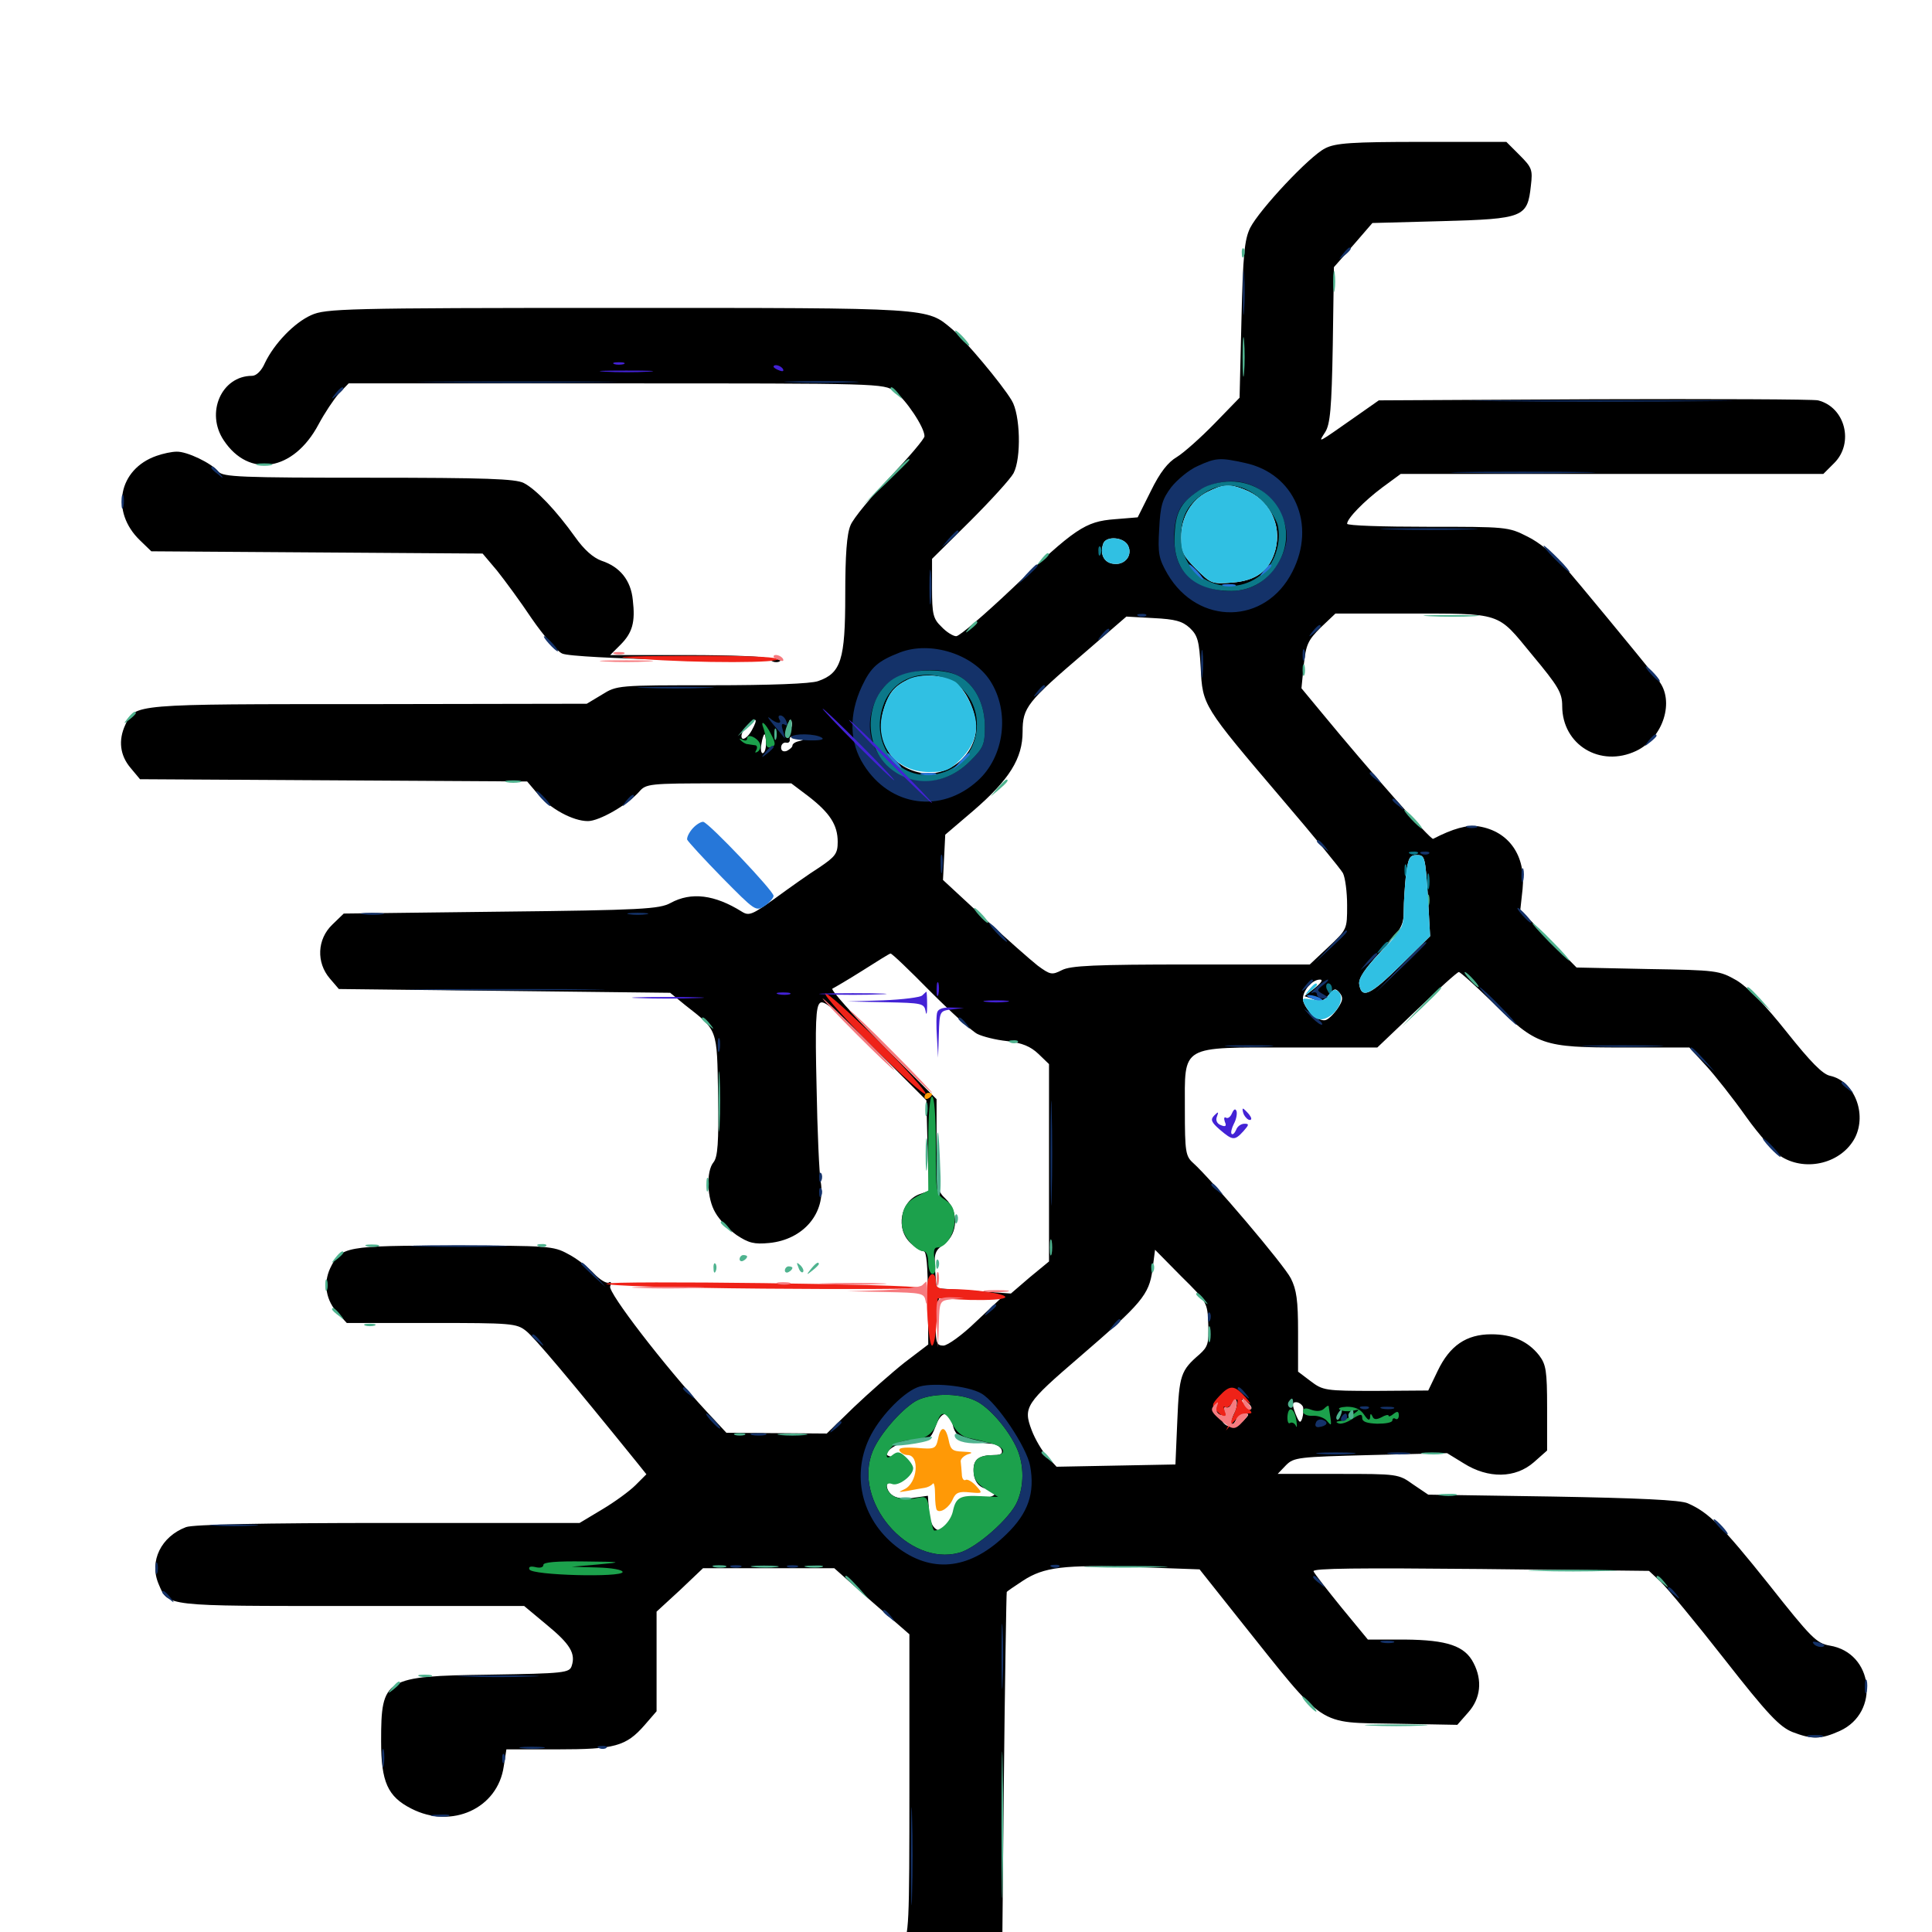 <svg xmlns="http://www.w3.org/2000/svg" viewBox="0 -1000 1000 1000">
	<path fill="#000000" d="M685.938 -923.242C677.93 -919.336 651.953 -891.602 647.07 -882.031C644.141 -875.977 643.359 -868.164 642.578 -834.57L641.602 -794.141L628.711 -780.859C621.484 -773.438 612.695 -765.625 609.18 -763.477C604.492 -760.742 600.391 -755.469 595.703 -745.898L588.867 -732.227L576.953 -731.25C561.719 -730.078 556.445 -726.562 523.828 -695.312C509.57 -681.836 496.68 -670.703 494.922 -670.703C493.359 -670.703 489.844 -672.852 487.305 -675.586C483.008 -679.688 482.422 -682.031 482.422 -695.508V-710.742L502.148 -730.273C512.891 -741.016 523.047 -752.148 524.609 -755.078C528.711 -762.891 528.125 -785.547 523.633 -792.773C518.359 -801.562 499.414 -824.023 492.773 -829.688C479.492 -840.82 483.203 -840.625 319.531 -840.625C178.125 -840.625 168.555 -840.234 161.133 -836.914C152.344 -833.008 141.992 -822.266 137.109 -812.109C135.352 -808.008 132.617 -805.469 130.469 -805.469C114.648 -805.469 106.25 -786.328 115.82 -772.07C128.906 -752.344 151.953 -756.055 164.844 -780.273C167.969 -786.133 172.656 -793.164 175.391 -796.289L180.469 -801.562H318.945C455.664 -801.562 457.422 -801.562 463.086 -797.461C468.75 -793.359 478.516 -778.906 478.516 -774.219C478.516 -772.852 470.508 -763.477 460.742 -753.125C450.977 -742.969 441.602 -731.641 440.234 -728.125C438.281 -723.633 437.5 -712.695 437.5 -691.992C437.5 -658.594 435.352 -651.562 423.438 -647.461C419.727 -646.094 398.633 -645.312 368.359 -645.312C319.727 -645.312 319.336 -645.312 311.523 -640.43L303.711 -635.742L190.82 -635.547C68.359 -635.547 69.727 -635.742 64.844 -624.805C61.133 -616.797 62.109 -608.984 67.578 -602.539L72.461 -596.68L172.656 -596.094L272.852 -595.508L278.32 -589.062C284.766 -581.445 296.484 -575 304.297 -575C310.156 -575 324.805 -583.398 330.859 -590.234C334.375 -594.336 336.133 -594.531 372.07 -594.531H409.57L418.359 -587.891C429.492 -579.297 433.594 -573.047 433.594 -564.258C433.594 -558.203 432.422 -556.641 424.023 -550.977C418.75 -547.656 408.594 -540.43 401.367 -535.156C389.453 -526.562 387.695 -525.781 383.984 -528.125C369.922 -536.914 357.812 -538.477 347.07 -532.617C341.406 -529.492 332.031 -528.906 259.375 -528.125L177.93 -527.148L172.07 -521.484C164.062 -513.867 163.672 -501.758 170.703 -493.555L175.391 -488.086L261.133 -487.109L346.875 -486.133L354.492 -479.883C371.68 -466.406 371.094 -467.969 371.68 -433.008C372.07 -408.398 371.484 -401.172 369.336 -398.438C365.43 -393.75 365.82 -379.688 370.312 -372.266C372.266 -368.75 377.148 -363.672 381.25 -360.742C387.5 -356.641 390.234 -355.859 398.242 -356.641C415.82 -358.398 427.539 -372.07 424.805 -388.281C424.023 -392.578 423.047 -414.844 422.656 -437.5C421.875 -470.508 422.266 -479.102 424.414 -480.859C426.367 -482.617 432.422 -477.539 453.32 -456.641L479.492 -430.469L480.078 -407.031L480.859 -383.594L475.781 -381.836C466.016 -378.125 463.477 -363.867 471.289 -356.641C473.828 -354.297 476.758 -352.344 478.125 -352.344C479.492 -352.344 480.273 -344.922 480.273 -328.125L480.469 -304.102L468.164 -294.727C461.523 -289.453 449.805 -279.102 441.992 -271.68L427.93 -258.008L401.953 -258.203L375.977 -258.398L365.43 -269.727C343.75 -293.164 314.648 -331.055 315.82 -334.18C316.602 -336.133 316.211 -336.914 315.039 -336.133C314.062 -335.547 310.547 -337.5 307.422 -340.82C304.297 -344.141 298.242 -348.828 293.945 -350.977C286.523 -355.078 283.594 -355.273 235.156 -355.273C178.906 -355.273 176.367 -354.883 170.898 -343.555C167.188 -335.547 168.75 -326.758 175 -320.117L179.492 -315.234H223.242C264.648 -315.234 267.383 -315.039 272.266 -311.133C276.562 -307.812 295.117 -285.742 329.883 -242.773L334.57 -236.914L328.906 -231.25C325.781 -228.125 317.969 -222.461 311.719 -218.75L300 -211.719H200.977C135.547 -211.719 100 -210.938 96.289 -209.57C83.398 -204.688 77.148 -191.992 82.031 -180.273C87.109 -168.359 84.18 -168.75 182.031 -168.75H271.289L283.008 -158.984C295.117 -149.023 298.047 -144.141 295.898 -137.695C294.727 -134.18 292.188 -133.789 253.32 -133.203C199.023 -132.422 197.266 -131.445 197.266 -98.828C197.266 -77.734 200.586 -70.117 212.891 -63.867C233.789 -53.125 257.617 -63.867 260.742 -85.742L262.109 -94.531H288.281C318.164 -94.531 324.023 -96.094 333.594 -107.031L339.844 -114.258V-140.039V-165.82L351.953 -176.953L363.867 -188.281H397.852H431.836L451.172 -171.094L470.703 -154.102V-76.562C470.703 -2.344 470.508 1.367 466.797 7.422C461.914 15.625 461.914 23.828 466.797 32.031C477.148 49.023 499.609 50.586 513.672 35.352L518.555 30.078L519.531 -72.656C520.117 -129.297 520.898 -175.781 521.094 -175.977C521.289 -176.367 525 -178.906 529.492 -181.836C540.234 -188.867 550.586 -190.234 588.281 -188.867L620.898 -187.695L641.992 -161.133C686.914 -104.883 681.25 -108.594 722.266 -107.812L754.297 -107.227L759.961 -113.672C766.406 -120.898 767.383 -130.273 762.695 -139.258C758.203 -148.047 749.219 -151.172 727.148 -151.367H708.008L694.336 -167.969C686.914 -177.148 680.273 -185.547 679.883 -186.719C679.297 -188.281 703.516 -188.477 766.406 -187.891L853.516 -186.914L859.57 -181.25C862.891 -178.125 877.734 -160.156 892.578 -141.211C915.039 -112.5 921.094 -106.25 927.734 -103.516C937.891 -99.609 942.383 -99.609 952.344 -104.102C973.242 -113.672 969.727 -144.531 947.07 -148.242C940.234 -149.414 937.5 -152.148 915.43 -180.078C891.406 -210.156 884.375 -217.188 873.633 -221.875C869.922 -223.633 847.656 -224.609 803.711 -225.391L739.258 -226.367L731.445 -231.641C723.828 -237.109 723.438 -237.109 692.383 -237.109H661.328L665.625 -241.602C669.727 -245.703 671.875 -245.898 709.57 -246.875L749.023 -247.852L757.617 -242.578C770.312 -234.57 784.375 -234.766 793.945 -243.164L800.781 -249.219V-271.289C800.781 -290.625 800.195 -293.75 796.68 -298.438C790.82 -305.859 782.812 -309.375 771.875 -309.375C758.984 -309.375 750.391 -303.516 744.141 -290.43L739.258 -280.273L712.109 -280.078C685.938 -280.078 684.766 -280.273 678.32 -285.156L671.875 -290.039V-310.547C671.875 -326.953 671.094 -332.422 668.164 -338.281C664.648 -345.312 626.758 -389.844 617.578 -398.047C613.672 -401.562 613.281 -403.711 613.281 -425.781C613.281 -459.57 610.352 -457.812 668.359 -457.812H712.891L733.398 -477.344C744.531 -488.086 754.297 -496.875 755.078 -496.875C755.859 -496.875 763.672 -489.844 772.461 -481.25C795.508 -458.789 798.242 -457.812 840.039 -457.812H874.414L883.008 -448.438C887.695 -443.359 897.07 -431.445 903.711 -422.07C910.352 -412.695 918.75 -403.32 922.266 -401.172C935.156 -393.359 953.32 -398.047 960.156 -411.133C966.406 -423.633 959.766 -440.43 947.266 -443.164C943.359 -443.945 937.109 -450.391 924.805 -465.82C913.477 -480.078 904.883 -488.867 898.828 -492.578C889.844 -497.656 888.867 -497.852 852.734 -498.438L816.016 -499.219L801.367 -514.062L786.914 -529.102L788.086 -539.844C789.844 -557.031 781.055 -569.727 765.43 -572.266C759.57 -573.242 751.953 -571.094 741.797 -565.82C740.625 -565.039 708.594 -601.367 683.984 -631.25L673.633 -643.75L674.805 -655.664C675.977 -666.406 676.953 -668.555 683.594 -675.195L691.211 -682.422H726.953C778.125 -682.422 774.609 -683.398 792.969 -661.133C806.641 -644.727 808.594 -641.406 808.594 -634.57C808.594 -614.453 828.32 -602.539 846.875 -611.328C860.938 -617.969 866.992 -637.305 858.398 -647.852C846.68 -662.5 816.992 -698.438 809.57 -707.031C804.492 -712.891 796.68 -719.336 790.625 -722.266C780.664 -727.344 779.688 -727.344 738.867 -727.344C716.016 -727.344 697.266 -727.93 697.266 -728.906C697.266 -731.641 706.055 -740.625 715.43 -747.656L725 -754.688H834.375H943.75L949.414 -760.352C959.766 -770.703 955.078 -789.258 941.016 -792.773C938.672 -793.359 886.328 -793.555 825 -793.359L713.672 -792.773L702.539 -784.961C681.055 -769.922 682.227 -770.508 685.938 -776.367C688.477 -780.469 689.258 -788.281 689.844 -821.484L690.43 -861.719L700.391 -873.047L710.352 -884.57L746.68 -885.547C788.672 -886.719 790.625 -887.5 792.383 -903.906C793.359 -912.109 792.969 -913.281 786.523 -919.727L779.688 -926.562H736.133C699.805 -926.562 691.211 -925.977 685.938 -923.242ZM643.945 -746.68C656.836 -741.797 663.672 -728.516 660.156 -715.43C657.227 -704.688 650.391 -699.414 637.695 -698.438C627.344 -697.656 626.758 -697.852 619.141 -705.469C612.5 -712.109 611.328 -714.453 611.328 -721.68C611.328 -732.422 616.602 -741.211 625.195 -745.508C633.008 -749.414 636.523 -749.609 643.945 -746.68ZM583.789 -717.773C586.523 -712.695 582.227 -707.227 576.172 -708.203C571.289 -708.789 569.141 -713.477 571.094 -718.75C572.656 -722.656 581.445 -722.07 583.789 -717.773ZM615.82 -675C619.922 -671.094 620.703 -668.359 621.484 -654.297C622.461 -634.766 622.461 -634.766 663.672 -586.328C679.883 -567.383 693.945 -550.195 695.117 -548.047C696.289 -545.703 697.266 -538.281 697.266 -531.445C697.266 -518.945 697.266 -518.945 687.5 -509.766L677.93 -500.781H616.602C566.406 -500.781 554.102 -500.195 549.609 -497.852C544.531 -495.312 543.75 -495.312 537.109 -500.195C533.398 -503.125 520.703 -514.258 509.18 -525L488.086 -544.531L488.672 -556.25L489.258 -567.969L503.906 -580.469C522.461 -596.484 529.297 -607.422 529.297 -621.289C529.297 -633.789 531.641 -636.719 561.328 -662.109L583.008 -680.859L597.07 -680.078C608.398 -679.492 611.914 -678.516 615.82 -675ZM494.336 -646.68C500.781 -642.578 506.445 -628.906 504.883 -620.117C502.539 -606.445 488.086 -596.875 474.805 -600.391C457.812 -604.883 451.172 -622.266 460.156 -639.648C465.43 -650 483.008 -653.711 494.336 -646.68ZM389.062 -621.875C387.305 -618.75 384.961 -616.992 384.18 -617.773C383.203 -618.75 383.984 -621.289 386.133 -623.438C391.406 -629.297 392.773 -628.516 389.062 -621.875ZM409.57 -623.438C408.984 -621.875 408.398 -622.461 408.398 -624.609C408.203 -626.758 408.789 -627.93 409.375 -627.148C409.961 -626.562 410.156 -624.805 409.57 -623.438ZM396.484 -615.039C396.484 -612.305 395.703 -610.156 394.727 -610.156C393.945 -610.156 393.555 -612.305 394.141 -615.039C394.531 -617.773 395.312 -619.922 395.703 -619.922C396.094 -619.922 396.484 -617.773 396.484 -615.039ZM413.672 -616.406C411.719 -616.016 410.156 -615.039 410.156 -614.062C410.156 -613.281 408.789 -612.109 407.227 -611.328C405.469 -610.742 404.297 -611.328 404.297 -613.086C404.297 -614.648 405.469 -615.82 406.836 -615.625C408.008 -615.234 408.984 -616.016 408.789 -617.188C408.398 -618.75 409.961 -619.141 412.695 -618.359C416.211 -617.383 416.406 -616.992 413.672 -616.406ZM739.062 -536.523L740.234 -515.43L724.805 -500.195C709.18 -484.766 704.688 -482.812 703.516 -490.625C703.125 -493.555 706.445 -498.633 714.648 -507.422C725.391 -518.945 726.562 -521.094 726.562 -528.516C726.562 -533.203 727.148 -541.602 727.734 -547.266C728.906 -556.055 729.688 -557.422 733.398 -557.422C737.5 -557.422 737.695 -556.445 739.062 -536.523ZM481.445 -486.914C492.188 -476.172 503.125 -466.211 505.859 -464.844C508.594 -463.477 515.43 -461.719 521.289 -461.133C529.102 -460.156 533.398 -458.398 537.5 -454.492L542.969 -449.219V-398.242V-347.07L533.008 -338.867L523.242 -330.469L503.906 -331.836L484.766 -333.203L483.984 -342.773C483.398 -351.367 483.984 -352.734 488.867 -356.25C495.898 -361.523 496.289 -373.047 489.453 -379.492C485.156 -383.594 484.766 -385.156 484.766 -407.422V-431.055L456.641 -459.375C441.406 -474.805 429.688 -487.891 430.859 -488.281C432.031 -488.867 439.062 -492.969 446.484 -497.656C453.906 -502.344 460.352 -506.445 460.938 -506.445C461.523 -506.641 470.703 -497.852 481.445 -486.914ZM680.664 -488.672L675.195 -484.375L679.883 -482.812C683.594 -481.445 685.156 -481.836 687.695 -484.961C690.625 -488.477 691.211 -488.672 693.359 -486.133C695.312 -483.789 695.117 -482.227 692.578 -478.32C690.625 -475.391 687.891 -472.656 686.328 -472.07C683.008 -470.898 676.367 -476.172 674.609 -481.641C673.242 -485.938 678.711 -492.969 683.203 -492.969C684.961 -492.969 683.984 -491.406 680.664 -488.672ZM625.391 -314.648C625.781 -304.688 625.195 -302.93 620.898 -299.023C611.133 -290.625 610.352 -288.281 609.375 -264.648L608.398 -241.992L577.539 -241.406L546.875 -240.82L541.992 -246.094C539.453 -248.828 535.742 -255.078 533.984 -259.766C529.492 -271.68 530.859 -273.633 558.789 -297.656C591.016 -325.391 594.727 -329.883 596.484 -342.578L597.852 -353.125L611.328 -339.453C624.805 -326.172 625 -325.781 625.391 -314.648ZM503.906 -328.516L518.164 -328.125L505.078 -315.82C498.047 -308.984 490.43 -303.516 488.281 -303.516C484.961 -303.516 484.375 -304.883 484.375 -312.891C484.375 -323.438 486.133 -331.25 488.086 -329.883C488.867 -329.492 495.898 -328.906 503.906 -328.516ZM638.672 -268.359C637.5 -266.016 636.914 -263.672 637.5 -263.086C638.086 -262.5 639.062 -263.477 639.844 -265.234C640.43 -266.992 642.383 -268.359 644.141 -268.359C646.875 -268.359 646.68 -267.773 643.359 -264.453C639.062 -260.156 633.984 -260.742 632.031 -265.625C631.25 -267.578 631.641 -267.969 633.203 -267.188C634.766 -266.211 634.961 -266.797 634.18 -269.141C633.398 -270.898 633.594 -272.07 634.57 -271.484C635.547 -270.898 636.914 -271.875 637.695 -273.828C638.672 -275.977 639.453 -276.367 640.039 -274.805C640.43 -273.438 639.844 -270.508 638.672 -268.359ZM647.656 -270.898C646.289 -269.531 642.578 -272.266 642.578 -274.609C642.578 -275.781 643.75 -275.781 645.508 -274.219C647.266 -272.852 648.047 -271.289 647.656 -270.898ZM674.414 -271.875C674.805 -270.508 674.609 -267.773 674.023 -265.82C673.047 -263.086 672.461 -263.477 670.508 -268.359C668.75 -273.047 668.75 -274.219 670.898 -274.219C672.266 -274.219 673.828 -273.047 674.414 -271.875ZM692.383 -270.312C691.797 -271.484 690.234 -272.266 689.258 -272.266C688.086 -272.266 687.891 -271.484 688.477 -270.312C689.062 -269.336 690.625 -268.359 691.602 -268.359C692.773 -268.359 692.969 -269.336 692.383 -270.312ZM714.844 -268.75C714.844 -269.531 712.5 -270.312 709.57 -270.312C706.836 -270.312 705.078 -269.727 705.859 -268.945C707.812 -266.992 714.844 -266.797 714.844 -268.75ZM722.07 -269.141C722.852 -269.727 721.68 -270.312 719.531 -270.117C717.383 -270.117 716.797 -269.531 718.359 -268.945C719.727 -268.359 721.484 -268.555 722.07 -269.141ZM493.164 -262.5C494.141 -258.008 495.898 -256.25 501.562 -254.688C505.469 -253.711 510.742 -252.734 512.891 -252.734C515.234 -252.734 517.578 -251.367 518.359 -249.805C519.141 -247.656 518.164 -246.875 514.844 -246.875C506.836 -246.875 503.906 -244.727 503.906 -239.258C503.906 -233.008 507.031 -229.297 512.305 -229.297C514.258 -229.297 515.625 -228.32 515.039 -226.953C514.648 -225.391 510.742 -224.414 504.883 -224.414C495.508 -224.414 495.312 -224.219 493.945 -217.773C491.211 -204.688 481.836 -204.492 480.859 -217.383L480.273 -225.781L473.242 -224.805C469.336 -224.023 464.648 -224.414 462.695 -225.586C458.398 -227.734 457.617 -234.18 461.719 -232.617C466.211 -230.859 471.094 -235.742 470.312 -241.211C469.922 -244.922 468.555 -245.898 464.453 -245.898C461.328 -245.703 458.984 -246.484 458.984 -247.266C458.984 -250.391 468.164 -254.688 474.609 -254.688C480.859 -254.688 481.836 -255.469 484.18 -261.523C487.109 -269.922 491.406 -270.312 493.164 -262.5ZM283.203 -189.453C283.203 -189.844 281.445 -190.234 279.297 -190.234C277.148 -190.234 275.391 -189.453 275.391 -188.477C275.391 -187.5 277.148 -187.109 279.297 -187.695C281.445 -188.281 283.203 -189.062 283.203 -189.453ZM316.016 -188.867C319.922 -189.258 316.211 -189.648 307.617 -189.648C299.023 -189.648 295.703 -189.258 300.391 -188.867C304.883 -188.477 311.914 -188.477 316.016 -188.867ZM81.055 -764.062C61.328 -757.227 57.031 -735.156 72.461 -720.312L78.32 -714.648L164.062 -714.062L249.805 -713.477L257.227 -704.688C261.133 -699.805 269.336 -688.672 275.195 -679.883C281.25 -671.094 288.281 -662.891 291.016 -661.719C296.68 -658.984 396.484 -656.836 396.484 -659.375C396.484 -660.156 378.32 -660.938 356.25 -660.938H315.82L321.094 -666.211C327.344 -672.461 328.906 -677.93 327.539 -689.453C326.562 -699.609 320.898 -706.641 311.328 -709.766C307.031 -711.328 302.344 -715.43 297.656 -722.07C287.891 -735.742 277.539 -746.68 271.094 -750C266.797 -752.148 251.758 -752.734 190.82 -752.734C124.805 -752.734 115.43 -753.125 113.086 -755.859C109.375 -760.352 96.68 -766.406 91.406 -766.211C88.867 -766.211 84.375 -765.234 81.055 -764.062ZM400 -657.617C398.438 -658.203 399.023 -658.789 401.172 -658.789C403.32 -658.984 404.492 -658.398 403.711 -657.812C403.125 -657.227 401.367 -657.031 400 -657.617ZM337.5 -335.352C326.367 -335.547 334.961 -335.938 356.445 -335.938C377.93 -335.938 386.914 -335.547 376.562 -335.352C366.211 -334.961 348.633 -334.961 337.5 -335.352ZM418.359 -333.398C408.984 -333.594 417.188 -333.984 436.523 -333.984C455.859 -333.984 463.477 -333.594 453.516 -333.398C443.555 -333.008 427.734 -333.008 418.359 -333.398Z"/>
	<path fill="#ff9906" d="M478.516 -432.227C478.516 -433.398 479.492 -434.375 480.469 -434.375C481.641 -434.375 482.422 -433.984 482.422 -433.594C482.422 -433.008 481.641 -432.031 480.469 -431.445C479.492 -430.859 478.516 -431.25 478.516 -432.227ZM485.547 -255.273C484.375 -250 483.789 -249.805 474.414 -250.586C467.383 -250.977 464.844 -250.586 465.625 -249.023C466.406 -247.852 468.164 -246.875 469.727 -246.875C476.172 -246.875 475 -232.227 467.969 -229.102C464.648 -227.539 464.844 -227.539 469.727 -228.32C473.047 -228.906 476.953 -229.688 478.516 -229.883C480.078 -230.078 482.031 -231.055 482.812 -232.031C483.398 -233.008 483.984 -230.469 483.984 -226.562C483.984 -222.461 484.375 -218.945 484.961 -218.359C486.719 -216.602 491.406 -219.727 493.164 -224.023C494.727 -227.539 496.484 -228.125 501.953 -227.539C508.789 -226.953 508.789 -226.953 505.078 -231.055C503.125 -233.203 500.586 -234.57 499.805 -233.984C498.828 -233.398 497.852 -234.766 497.852 -236.914C497.656 -239.258 497.461 -242.188 497.266 -243.555C497.07 -244.727 498.828 -246.484 500.977 -247.266C503.906 -248.047 503.32 -248.438 498.438 -248.633C492.969 -248.828 491.992 -249.609 491.016 -254.688C489.453 -261.914 486.914 -262.305 485.547 -255.273Z"/>
	<path fill="#ef2218" d="M331.055 -658.984C361.523 -656.641 405.859 -656.836 402.344 -658.984C400.586 -660.156 381.055 -660.742 355.469 -660.547C319.141 -660.352 314.844 -659.961 331.055 -658.984ZM427.148 -485.742C426.562 -484.766 437.695 -472.266 451.953 -458.008C466.406 -443.75 478.516 -432.812 479.102 -433.789C479.688 -434.766 468.555 -447.266 454.297 -461.523C439.844 -475.781 427.734 -486.719 427.148 -485.742ZM480.078 -336.328C478.906 -328.125 480.664 -303.516 482.422 -303.516C483.398 -303.516 484.375 -308.984 484.766 -315.82L485.352 -327.93L502.148 -327.148C511.719 -326.953 519.531 -327.344 520.312 -328.516C521.289 -330.273 504.297 -332.812 491.016 -332.812C485.742 -332.812 484.375 -333.594 484.375 -336.719C484.375 -341.992 480.859 -341.602 480.078 -336.328ZM313.867 -335.547C313.281 -334.57 347.852 -333.398 395.117 -333.008C440.43 -332.617 477.148 -332.812 476.562 -333.398C474.805 -335.352 315.039 -337.305 313.867 -335.547ZM631.055 -277.344C627.148 -273.047 626.953 -272.461 629.883 -269.531C633.984 -265.43 635.547 -265.625 633.984 -269.727C633.203 -271.68 633.203 -272.461 633.984 -271.68C634.766 -270.898 636.523 -271.875 637.891 -273.828C641.602 -278.516 641.406 -273.633 637.695 -265.82L634.57 -259.57L638.477 -264.062C640.43 -266.406 643.75 -268.359 645.508 -268.359C648.438 -268.359 648.438 -268.555 645.703 -271.484C641.602 -275.586 641.797 -277.344 646.094 -274.023C647.852 -272.656 647.266 -273.828 644.727 -276.758C638.867 -283.203 636.719 -283.398 631.055 -277.344Z"/>
	<path fill="#1ca14c" d="M395.312 -622.656C395.898 -620.898 396.484 -617.969 396.484 -615.82C396.484 -613.477 397.461 -612.695 399.219 -613.281C401.562 -614.062 401.562 -615.234 399.023 -620.117C396.094 -625.977 393.164 -628.125 395.312 -622.656ZM386.719 -617.773C386.719 -616.602 385.547 -616.406 384.375 -617.188C382.812 -617.969 382.422 -617.773 383.398 -616.797C384.375 -615.82 385.938 -614.844 386.914 -614.844C387.891 -614.648 389.648 -614.453 390.82 -614.258C391.797 -614.258 392.188 -613.086 391.406 -611.719C390.625 -610.352 390.82 -610.156 392.188 -610.938C393.359 -611.719 393.945 -613.477 393.359 -615.039C391.992 -618.359 386.719 -620.508 386.719 -617.773ZM480.469 -408.008V-383.789L474.805 -380.859C468.555 -377.539 466.797 -374.219 466.797 -366.211C466.797 -360.742 473.828 -352.344 478.125 -352.344C479.492 -352.344 480.469 -349.805 480.469 -346.484C480.469 -343.359 481.445 -340.625 482.617 -340.625C484.18 -340.625 484.57 -342.969 483.789 -347.461C483.008 -352.344 483.398 -354.297 485.156 -354.297C489.648 -354.297 494.141 -361.328 494.141 -368.555C494.141 -374.023 492.969 -376.367 489.258 -378.906C484.375 -382.031 484.375 -382.617 484.375 -407.227C484.375 -422.656 483.594 -432.422 482.422 -432.422C481.25 -432.422 480.469 -423.047 480.469 -408.008ZM473.633 -274.609C465.82 -269.727 455.273 -257.422 451.758 -249.023C441.016 -223.242 469.922 -189.062 496.484 -196.289C505.273 -198.633 523.047 -214.258 526.562 -222.852C530.078 -231.055 530.078 -241.406 526.562 -249.805C522.266 -259.766 512.109 -271.68 504.883 -275C496.094 -279.297 480.859 -278.906 473.633 -274.609ZM493.164 -262.5C494.922 -258.984 498.242 -256.25 501.562 -255.664C514.453 -252.93 518.359 -251.562 519.141 -249.219C519.531 -247.852 517.969 -246.875 515.039 -246.875C506.641 -246.875 503.906 -244.922 503.906 -238.867C503.906 -234.57 505.469 -232.227 510.352 -229.102L516.602 -225.195L507.812 -225.586C496.875 -226.172 494.727 -225 493.164 -217.578C491.992 -212.695 487.305 -207.812 483.594 -207.812C483.008 -207.812 482.031 -211.914 481.25 -216.797C479.883 -225.781 479.883 -225.781 473.438 -224.414C469.727 -223.828 465.039 -224.219 462.891 -225.391C458.203 -227.93 457.422 -233.594 461.914 -231.836C465.234 -230.664 472.656 -236.328 472.656 -240.039C472.656 -241.406 470.898 -243.945 468.75 -245.898C465.625 -248.828 464.453 -248.828 461.914 -246.875C458.008 -243.555 458.008 -247.656 462.109 -251.562C463.672 -253.32 468.164 -254.688 471.68 -254.688C478.711 -254.688 483.398 -258.008 485.352 -264.453C487.109 -269.922 489.648 -269.336 493.164 -262.5ZM666.406 -267.188C666.211 -264.453 666.797 -262.695 667.773 -263.477C668.75 -264.062 670.117 -263.281 670.703 -262.109C671.094 -260.742 671.484 -261.523 671.094 -264.062C670.312 -270.703 666.992 -273.047 666.406 -267.188ZM674.414 -269.531C674.414 -267.969 676.758 -266.992 679.492 -267.188C682.227 -267.383 685.742 -266.016 686.914 -264.453C689.453 -261.523 689.453 -261.328 687.695 -272.266C687.5 -272.656 686.523 -272.07 685.352 -270.898C683.984 -269.531 681.445 -269.336 678.711 -270.312C675.781 -271.484 674.414 -271.094 674.414 -269.531ZM693.555 -270.312C692.188 -271.094 693.75 -271.68 697.07 -271.875C701.172 -271.875 704.102 -270.703 706.055 -267.773C708.008 -264.844 708.984 -264.453 709.18 -266.406C709.18 -268.359 709.57 -268.555 710.352 -266.992C710.938 -265.234 712.305 -265.039 715.039 -266.406C716.992 -267.578 718.75 -267.969 718.75 -267.188C718.75 -266.602 719.922 -266.992 721.289 -268.164C723.242 -269.727 724.023 -269.531 724.023 -267.383C724.023 -265.82 723.242 -265.039 722.266 -265.625C721.484 -266.211 720.703 -265.82 720.703 -264.844C720.703 -263.672 717.188 -263.086 712.891 -263.086C707.617 -263.281 705.078 -264.062 705.078 -266.016C705.078 -268.359 704.102 -268.164 700 -265.625C697.266 -263.672 693.945 -262.695 692.773 -263.281C691.211 -263.867 691.602 -264.258 693.359 -264.453C694.922 -264.453 698.047 -266.016 700.195 -267.773C704.102 -270.703 704.102 -270.703 700 -269.727C697.656 -269.336 694.727 -269.531 693.555 -270.312ZM281.25 -190.039C281.25 -188.672 279.492 -188.281 277.148 -188.867C274.609 -189.453 273.438 -189.062 274.023 -187.695C275 -184.57 322.266 -183.398 322.266 -186.328C322.266 -187.5 316.602 -188.477 309.18 -188.672L295.898 -189.062L309.57 -190.234C322.656 -191.406 322.461 -191.602 302.344 -191.797C287.891 -191.992 281.25 -191.406 281.25 -190.039Z"/>
	<path fill="#143269" d="M695.117 -868.555C692.578 -865.43 692.773 -865.234 695.898 -867.773C699.023 -870.312 700 -871.875 698.438 -871.875C698.047 -871.875 696.484 -870.312 695.117 -868.555ZM643.359 -848.438C643.359 -838.281 643.555 -833.984 643.945 -839.258C644.336 -844.336 644.336 -852.539 643.945 -857.812C643.555 -862.891 643.359 -858.594 643.359 -848.438ZM225.195 -802.148C201.758 -802.344 220.898 -802.539 267.578 -802.539C314.258 -802.539 333.398 -802.344 310.156 -802.148C286.719 -801.758 248.438 -801.758 225.195 -802.148ZM409.766 -802.148C400.781 -802.344 407.617 -802.734 424.805 -802.734C441.992 -802.734 449.219 -802.344 441.016 -802.148C432.812 -801.758 418.75 -801.758 409.766 -802.148ZM173.633 -796.289C171.094 -793.164 171.289 -792.969 174.414 -795.508C176.172 -796.875 177.734 -798.438 177.734 -798.828C177.734 -800.391 176.172 -799.414 173.633 -796.289ZM772.852 -792.383C742.578 -792.578 767.969 -792.773 829.102 -792.773C890.43 -792.773 915.039 -792.578 884.18 -792.383C853.125 -791.992 803.125 -791.992 772.852 -792.383ZM619.922 -758.789C615.43 -756.836 609.375 -751.758 606.25 -747.852C601.562 -741.602 600.586 -738.281 600 -726.172C599.219 -713.477 599.805 -710.742 604.297 -702.93C620.117 -675.977 655.078 -676.562 668.945 -704.102C681.445 -728.516 669.922 -754.883 644.531 -760.352C631.445 -763.281 629.297 -763.086 619.922 -758.789ZM652.539 -746.289C660.156 -741.211 666.016 -730.859 666.016 -722.461C666.016 -714.258 659.961 -703.711 652.344 -698.633C640.039 -690.039 618.945 -694.141 611.328 -706.25C606.055 -714.648 606.641 -732.812 612.5 -739.258C623.242 -751.367 640.43 -754.492 652.539 -746.289ZM109.375 -757.812C109.375 -757.422 110.938 -755.859 112.891 -754.492C115.82 -751.953 116.016 -752.148 113.477 -755.273C110.938 -758.398 109.375 -759.375 109.375 -757.812ZM758.398 -755.273C741.406 -755.469 754.883 -755.859 788.086 -755.859C821.484 -755.859 835.352 -755.469 818.945 -755.273C802.734 -754.883 775.391 -754.883 758.398 -755.273ZM62.891 -740.039C62.891 -736.914 63.281 -735.742 63.867 -737.695C64.258 -739.453 64.258 -742.188 63.867 -743.555C63.281 -744.727 62.891 -743.359 62.891 -740.039ZM719.336 -725.977C707.812 -726.172 716.797 -726.562 739.258 -726.562C761.914 -726.562 771.289 -726.172 760.352 -725.977C749.414 -725.586 730.859 -725.586 719.336 -725.977ZM491.016 -721.094L487.305 -716.602L491.797 -720.312C495.898 -723.828 497.07 -725.391 495.508 -725.391C495.117 -725.391 493.164 -723.438 491.016 -721.094ZM804.688 -710.742C808.398 -707.031 811.719 -703.906 812.305 -703.906C812.891 -703.906 810.352 -707.031 806.641 -710.742C802.93 -714.453 799.609 -717.578 799.023 -717.578C798.438 -717.578 800.977 -714.453 804.688 -710.742ZM481.055 -696.094C481.055 -688.086 481.445 -684.766 481.836 -688.867C482.227 -692.773 482.227 -699.414 481.836 -703.516C481.445 -707.422 481.055 -704.102 481.055 -696.094ZM531.055 -702.539L526.367 -697.07L531.836 -701.758C536.719 -706.25 538.086 -707.812 536.523 -707.812C536.133 -707.812 533.789 -705.469 531.055 -702.539ZM589.453 -681.055C587.891 -681.641 588.477 -682.227 590.625 -682.227C592.773 -682.422 593.945 -681.836 593.164 -681.25C592.578 -680.664 590.82 -680.469 589.453 -681.055ZM679.492 -673.242C676.953 -670.117 677.148 -669.922 680.273 -672.461C682.031 -673.828 683.594 -675.391 683.594 -675.781C683.594 -677.344 682.031 -676.367 679.492 -673.242ZM570.117 -671.289C567.578 -668.164 567.773 -667.969 570.898 -670.508C572.656 -671.875 574.219 -673.438 574.219 -673.828C574.219 -675.391 572.656 -674.414 570.117 -671.289ZM284.18 -666.797C286.133 -664.648 288.086 -662.891 288.672 -662.891C289.258 -662.891 288.086 -664.648 286.133 -666.797C284.18 -668.945 282.227 -670.703 281.641 -670.703C281.055 -670.703 282.227 -668.945 284.18 -666.797ZM621.68 -656.055C621.68 -649.609 622.07 -647.266 622.461 -650.781C622.852 -654.297 622.852 -659.57 622.461 -662.5C622.07 -665.43 621.68 -662.5 621.68 -656.055ZM465.82 -662.305C454.297 -657.812 450.781 -654.688 446.094 -644.727C439.258 -630.078 439.648 -615.625 447.07 -604.102C460.742 -582.422 487.109 -578.711 506.055 -595.898C519.922 -608.398 522.852 -631.641 512.5 -647.656C503.516 -661.523 481.641 -668.359 465.82 -662.305ZM496.094 -650.195C504.492 -645.898 509.766 -635.742 509.766 -623.828C509.766 -614.648 508.984 -612.891 502.344 -606.25C475.391 -579.102 435.156 -610.742 456.055 -642.578C462.5 -652.344 483.984 -656.445 496.094 -650.195ZM674.219 -660.938C674.219 -658.203 674.609 -657.227 675.195 -658.594C675.586 -659.766 675.586 -662.109 675.195 -663.477C674.609 -664.648 674.219 -663.672 674.219 -660.938ZM854.492 -651.172C856.445 -649.023 858.398 -647.266 858.984 -647.266C859.57 -647.266 858.398 -649.023 856.445 -651.172C854.492 -653.32 852.539 -655.078 851.953 -655.078C851.367 -655.078 852.539 -653.32 854.492 -651.172ZM333.594 -643.945C324.609 -644.141 331.836 -644.531 349.609 -644.531C367.383 -644.531 374.609 -644.141 365.82 -643.945C356.836 -643.555 342.383 -643.555 333.594 -643.945ZM536.914 -641.992C534.375 -638.867 534.57 -638.672 537.695 -641.211C540.82 -643.75 541.797 -645.312 540.234 -645.312C539.844 -645.312 538.281 -643.75 536.914 -641.992ZM400.391 -624.805C403.125 -621.68 405.664 -618.555 406.055 -617.969C406.445 -617.383 406.055 -619.141 405.273 -621.68C404.297 -624.805 404.492 -625.781 406.055 -625C407.422 -624.023 407.812 -624.805 407.031 -626.562C406.445 -628.32 405.078 -629.688 403.906 -629.688C402.93 -629.688 402.734 -628.906 403.32 -627.734C405.078 -625 401.758 -625.391 398.438 -628.32C396.875 -629.492 397.656 -628.125 400.391 -624.805ZM409.57 -618.555C408.984 -617.578 412.891 -616.992 418.359 -616.797C424.219 -616.602 426.953 -617.188 425.391 -618.164C422.266 -620.312 410.742 -620.508 409.57 -618.555ZM853.32 -616.602C850.781 -613.477 850.977 -613.281 854.102 -615.82C855.859 -617.188 857.422 -618.75 857.422 -619.141C857.422 -620.703 855.859 -619.727 853.32 -616.602ZM396.289 -610.742C393.75 -607.617 393.945 -607.422 397.07 -609.961C398.828 -611.328 400.391 -612.891 400.391 -613.281C400.391 -614.844 398.828 -613.867 396.289 -610.742ZM708.984 -599.609C708.984 -599.219 710.547 -597.656 712.5 -596.289C715.43 -593.75 715.625 -593.945 713.086 -597.07C710.547 -600.195 708.984 -601.172 708.984 -599.609ZM280.273 -586.719C282.227 -584.57 284.18 -582.812 284.766 -582.812C285.352 -582.812 284.18 -584.57 282.227 -586.719C280.273 -588.867 278.32 -590.625 277.734 -590.625C277.148 -590.625 278.32 -588.867 280.273 -586.719ZM324.023 -585.352C321.484 -582.227 321.68 -582.031 324.805 -584.57C326.562 -585.938 328.125 -587.5 328.125 -587.891C328.125 -589.453 326.562 -588.477 324.023 -585.352ZM720.703 -585.938C720.703 -585.547 722.266 -583.984 724.219 -582.617C727.148 -580.078 727.344 -580.273 724.805 -583.398C722.266 -586.523 720.703 -587.5 720.703 -585.938ZM759.375 -571.68C758.008 -572.266 758.984 -572.656 761.719 -572.656C764.453 -572.656 765.43 -572.266 764.258 -571.68C762.891 -571.289 760.547 -571.289 759.375 -571.68ZM681.641 -564.453C681.641 -564.062 683.203 -562.5 685.156 -561.133C688.086 -558.594 688.281 -558.789 685.742 -561.914C683.203 -565.039 681.641 -566.016 681.641 -564.453ZM486.914 -552.539C486.914 -548.242 487.305 -546.68 487.695 -549.219C488.086 -551.562 488.086 -555.078 487.695 -557.031C487.109 -558.789 486.719 -556.836 486.914 -552.539ZM735.938 -558.008C734.375 -558.594 734.961 -559.18 737.109 -559.18C739.258 -559.375 740.43 -558.789 739.648 -558.203C739.062 -557.617 737.305 -557.422 735.938 -558.008ZM787.5 -546.68C787.5 -543.555 787.891 -542.383 788.477 -544.336C788.867 -546.094 788.867 -548.828 788.477 -550.195C787.891 -551.367 787.5 -550 787.5 -546.68ZM788.086 -526.172C790.039 -524.023 791.992 -522.266 792.578 -522.266C793.164 -522.266 791.992 -524.023 790.039 -526.172C788.086 -528.32 786.133 -530.078 785.547 -530.078C784.961 -530.078 786.133 -528.32 788.086 -526.172ZM188.086 -526.758C184.961 -527.148 187.109 -527.539 192.383 -527.539C197.852 -527.539 200.195 -527.148 197.852 -526.758C195.312 -526.367 191.016 -526.367 188.086 -526.758ZM325.781 -526.758C323.242 -527.148 325.195 -527.539 330.078 -527.539C334.961 -527.539 336.914 -527.148 334.57 -526.758C332.031 -526.367 328.125 -526.367 325.781 -526.758ZM515.625 -517.383C518.164 -514.648 520.703 -512.5 521.094 -512.5C521.68 -512.5 520.117 -514.648 517.578 -517.383C515.039 -520.117 512.5 -522.266 512.109 -522.266C511.523 -522.266 513.086 -520.117 515.625 -517.383ZM688.477 -510.156L680.664 -501.758L689.062 -509.57C696.68 -516.602 698.242 -518.359 696.68 -518.359C696.289 -518.359 692.578 -514.648 688.477 -510.156ZM724.609 -499.414L711.914 -486.133L725.195 -498.828C732.422 -505.664 738.281 -511.719 738.281 -511.914C738.281 -513.477 736.328 -511.523 724.609 -499.414ZM707.812 -502.344L704.102 -497.852L708.594 -501.562C710.938 -503.711 712.891 -505.664 712.891 -506.055C712.891 -507.617 711.328 -506.445 707.812 -502.344ZM675.586 -489.648C673.047 -486.523 673.242 -486.328 676.367 -488.867C679.492 -491.406 680.469 -492.969 678.906 -492.969C678.516 -492.969 676.953 -491.406 675.586 -489.648ZM681.445 -488.867C678.906 -486.719 677.93 -485.352 679.297 -486.133C680.469 -486.719 681.641 -486.328 681.641 -485.352C681.641 -484.18 683.203 -483.203 685.156 -483.203C688.281 -483.398 688.281 -483.398 684.961 -485.352C681.445 -487.305 681.445 -487.5 684.961 -490.234C686.914 -491.602 687.891 -492.969 687.305 -492.969C686.523 -492.969 683.984 -491.211 681.445 -488.867ZM220.312 -487.695C197.461 -487.891 216.016 -488.086 261.719 -488.086C307.422 -488.086 325.977 -487.891 303.32 -487.695C280.469 -487.305 242.969 -487.305 220.312 -487.695ZM774.414 -479.297C779.688 -474.023 784.375 -469.531 784.961 -469.531C785.547 -469.531 781.641 -474.023 776.367 -479.297C771.094 -484.766 766.406 -489.062 765.82 -489.062C765.234 -489.062 769.141 -484.766 774.414 -479.297ZM679.102 -473.242C681.445 -470.898 683.789 -469.141 684.375 -469.727C684.766 -470.117 682.812 -472.266 680.078 -474.219L674.805 -477.93ZM496.094 -472.656C496.094 -472.266 497.656 -470.703 499.609 -469.336C502.539 -466.797 502.734 -466.992 500.195 -470.117C497.656 -473.242 496.094 -474.219 496.094 -472.656ZM371.484 -458.789C371.484 -455.664 371.875 -454.492 372.461 -456.445C372.852 -458.203 372.852 -460.938 372.461 -462.305C371.875 -463.477 371.484 -462.109 371.484 -458.789ZM636.328 -458.398C630.664 -458.789 635.156 -458.984 646.484 -458.984C657.812 -458.984 662.305 -458.789 656.836 -458.398C651.172 -458.008 641.797 -458.008 636.328 -458.398ZM822.852 -458.398C813.281 -458.594 821.094 -458.984 839.844 -458.984C858.594 -458.984 866.406 -458.594 857.031 -458.398C847.461 -458.008 832.227 -458.008 822.852 -458.398ZM875 -457.227C875 -456.836 877.93 -454.102 881.445 -450.781L887.695 -445.117L882.031 -451.562C876.562 -457.422 875 -458.789 875 -457.227ZM543.75 -403.125C543.75 -378.906 544.141 -369.141 544.336 -381.25C544.727 -393.164 544.727 -413.086 544.336 -425.195C544.141 -437.109 543.75 -427.344 543.75 -403.125ZM953.125 -439.453C953.125 -439.062 954.688 -437.5 956.641 -436.133C959.57 -433.594 959.766 -433.789 957.227 -436.914C954.688 -440.039 953.125 -441.016 953.125 -439.453ZM916.016 -406.055C918.555 -403.32 921.094 -401.172 921.484 -401.172C922.07 -401.172 920.508 -403.32 917.969 -406.055C915.43 -408.789 912.891 -410.938 912.5 -410.938C911.914 -410.938 913.477 -408.789 916.016 -406.055ZM424.023 -390.234C424.023 -388.086 424.609 -387.5 425.195 -389.062C425.781 -390.43 425.586 -392.188 425 -392.773C424.414 -393.555 423.828 -392.383 424.023 -390.234ZM626.953 -386.719C626.953 -386.328 628.516 -384.766 630.469 -383.398C633.398 -380.859 633.594 -381.055 631.055 -384.18C628.516 -387.305 626.953 -388.281 626.953 -386.719ZM424.023 -382.422C424.023 -380.273 424.609 -379.688 425.195 -381.25C425.781 -382.617 425.586 -384.375 425 -384.961C424.414 -385.742 423.828 -384.57 424.023 -382.422ZM217.383 -354.883C205.859 -355.078 214.844 -355.469 237.305 -355.469C259.961 -355.469 269.336 -355.078 258.398 -354.883C247.461 -354.492 228.906 -354.492 217.383 -354.883ZM300.781 -345.898C300.781 -345.508 303.711 -342.773 307.227 -339.453L313.477 -333.789L307.812 -340.234C302.344 -346.094 300.781 -347.461 300.781 -345.898ZM511.523 -321.68C508.984 -318.555 509.18 -318.359 512.305 -320.898C514.062 -322.266 515.625 -323.828 515.625 -324.219C515.625 -325.781 514.062 -324.805 511.523 -321.68ZM625.195 -317.969C625.195 -315.82 625.781 -315.234 626.367 -316.797C626.953 -318.164 626.758 -319.922 626.172 -320.508C625.586 -321.289 625 -320.117 625.195 -317.969ZM575.977 -313.867C573.438 -310.742 573.633 -310.547 576.758 -313.086C579.883 -315.625 580.859 -317.188 579.297 -317.188C578.906 -317.188 577.344 -315.625 575.977 -313.867ZM275.391 -308.594C275.391 -308.203 276.953 -306.641 278.906 -305.273C281.836 -302.734 282.031 -302.93 279.492 -306.055C276.953 -309.18 275.391 -310.156 275.391 -308.594ZM474.609 -281.836C466.602 -278.516 454.883 -266.016 450 -255.664C440.234 -235.156 446.68 -211.914 465.625 -198.242C483.594 -185.352 502.734 -188.086 520.898 -205.859C532.227 -216.797 535.742 -227.148 533.203 -241.211C531.445 -250.977 516.016 -274.023 508.008 -278.711C500.977 -282.812 481.25 -284.766 474.609 -281.836ZM504.883 -275C512.109 -271.68 522.266 -259.766 526.562 -249.805C530.078 -241.406 530.078 -231.055 526.562 -222.852C523.047 -214.258 505.273 -198.633 496.484 -196.289C469.922 -189.062 441.016 -223.242 451.758 -249.023C455.273 -257.422 465.82 -269.727 473.633 -274.609C480.859 -278.906 496.094 -279.297 504.883 -275ZM353.516 -281.25C353.516 -280.859 355.078 -279.297 357.031 -277.93C359.961 -275.391 360.156 -275.586 357.617 -278.711C355.078 -281.836 353.516 -282.812 353.516 -281.25ZM640.625 -281.25C640.625 -280.859 642.188 -279.297 644.141 -277.93C647.07 -275.391 647.266 -275.586 644.727 -278.711C642.188 -281.836 640.625 -282.812 640.625 -281.25ZM704.688 -270.898C703.125 -271.484 703.711 -272.07 705.859 -272.07C708.008 -272.266 709.18 -271.68 708.398 -271.094C707.812 -270.508 706.055 -270.312 704.688 -270.898ZM715.43 -270.898C713.477 -271.484 714.648 -271.875 717.773 -271.875C721.094 -271.875 722.461 -271.484 721.289 -270.898C719.922 -270.508 717.188 -270.508 715.43 -270.898ZM368.164 -264.453C370.117 -262.305 372.07 -260.547 372.656 -260.547C373.242 -260.547 372.07 -262.305 370.117 -264.453C368.164 -266.602 366.211 -268.359 365.625 -268.359C365.039 -268.359 366.211 -266.602 368.164 -264.453ZM694.336 -266.406C693.75 -265.43 694.141 -264.453 695.117 -264.453C696.289 -264.453 697.266 -265.43 697.266 -266.406C697.266 -267.578 696.875 -268.359 696.484 -268.359C695.898 -268.359 694.922 -267.578 694.336 -266.406ZM681.055 -263.477C680.469 -262.109 681.055 -261.133 682.617 -261.328C686.914 -261.914 687.891 -263.867 684.766 -265.039C683.203 -265.625 681.445 -265.039 681.055 -263.477ZM431.445 -261.133C428.906 -258.008 429.102 -257.812 432.227 -260.352C433.984 -261.719 435.547 -263.281 435.547 -263.672C435.547 -265.234 433.984 -264.258 431.445 -261.133ZM389.258 -257.227C387.305 -257.812 388.867 -258.203 392.578 -258.203C396.289 -258.203 397.852 -257.812 396.094 -257.227C394.141 -256.836 391.016 -256.836 389.258 -257.227ZM683.203 -247.461C678.516 -247.852 682.227 -248.242 691.406 -248.242C700.586 -248.242 704.297 -247.852 699.805 -247.461C695.117 -247.07 687.695 -247.07 683.203 -247.461ZM719.336 -247.461C716.211 -247.852 718.359 -248.242 723.633 -248.242C729.102 -248.242 731.445 -247.852 729.102 -247.461C726.562 -247.07 722.266 -247.07 719.336 -247.461ZM889.648 -209.766C891.602 -207.617 893.555 -205.859 894.141 -205.859C894.727 -205.859 893.555 -207.617 891.602 -209.766C889.648 -211.914 887.695 -213.672 887.109 -213.672C886.523 -213.672 887.695 -211.914 889.648 -209.766ZM110.938 -210.352C105.273 -210.742 109.766 -210.938 121.094 -210.938C132.422 -210.938 136.914 -210.742 131.445 -210.352C125.781 -209.961 116.406 -209.961 110.938 -210.352ZM80.469 -188.281C80.469 -185.547 80.859 -184.57 81.445 -185.938C81.836 -187.109 81.836 -189.453 81.445 -190.82C80.859 -191.992 80.469 -191.016 80.469 -188.281ZM378.516 -188.867C377.148 -189.453 378.125 -189.844 380.859 -189.844C383.594 -189.844 384.57 -189.453 383.398 -188.867C382.031 -188.477 379.688 -188.477 378.516 -188.867ZM407.812 -188.867C406.445 -189.453 407.422 -189.844 410.156 -189.844C412.891 -189.844 413.867 -189.453 412.695 -188.867C411.328 -188.477 408.984 -188.477 407.812 -188.867ZM544.531 -188.867C542.969 -189.453 543.555 -190.039 545.703 -190.039C547.852 -190.234 549.023 -189.648 548.242 -189.062C547.656 -188.477 545.898 -188.281 544.531 -188.867ZM679.688 -183.594C679.688 -183.203 681.25 -181.641 683.203 -180.273C686.133 -177.734 686.328 -177.93 683.789 -181.055C681.25 -184.18 679.688 -185.156 679.688 -183.594ZM863.281 -177.734C863.281 -177.344 864.844 -175.781 866.797 -174.414C869.727 -171.875 869.922 -172.07 867.383 -175.195C864.844 -178.32 863.281 -179.297 863.281 -177.734ZM83.984 -175.781C83.984 -175.391 85.547 -173.828 87.5 -172.461C90.43 -169.922 90.625 -170.117 88.086 -173.242C85.547 -176.367 83.984 -177.344 83.984 -175.781ZM518.359 -142.383C518.359 -127.344 518.75 -121.484 518.945 -129.297C519.336 -137.109 519.336 -149.414 518.945 -156.641C518.555 -163.867 518.359 -157.422 518.359 -142.383ZM457.031 -166.016C457.031 -165.625 458.594 -164.062 460.547 -162.695C463.477 -160.156 463.672 -160.352 461.133 -163.477C458.594 -166.602 457.031 -167.578 457.031 -166.016ZM715.43 -149.805C713.477 -150.391 714.648 -150.781 717.773 -150.781C721.094 -150.781 722.461 -150.391 721.289 -149.805C719.922 -149.414 717.188 -149.414 715.43 -149.805ZM939.062 -148.828C937.5 -150.391 938.281 -150.586 941.602 -149.805C944.141 -149.023 945.117 -148.242 943.555 -147.656C942.188 -147.266 940.039 -147.852 939.062 -148.828ZM240.625 -132.227C231.25 -132.422 239.062 -132.812 257.812 -132.812C276.562 -132.812 284.375 -132.422 275 -132.227C265.43 -131.836 250.195 -131.836 240.625 -132.227ZM965.234 -126.758C965.234 -123.633 965.625 -122.461 966.211 -124.414C966.602 -126.172 966.602 -128.906 966.211 -130.273C965.625 -131.445 965.234 -130.078 965.234 -126.758ZM936.133 -100.977C934.18 -101.562 935.742 -101.953 939.453 -101.953C943.164 -101.953 944.727 -101.562 942.969 -100.977C941.016 -100.586 937.891 -100.586 936.133 -100.977ZM197.852 -89.648C197.852 -85.352 198.242 -83.789 198.633 -86.328C199.023 -88.672 199.023 -92.188 198.633 -94.141C198.047 -95.898 197.656 -93.945 197.852 -89.648ZM270.117 -95.117C266.992 -95.508 269.531 -95.898 275.391 -95.898C281.25 -95.898 283.789 -95.508 280.859 -95.117C277.734 -94.727 273.047 -94.727 270.117 -95.117ZM310.156 -95.117C308.594 -95.703 309.18 -96.289 311.328 -96.289C313.477 -96.484 314.648 -95.898 313.867 -95.312C313.281 -94.727 311.523 -94.531 310.156 -95.117ZM259.961 -89.453C259.961 -87.305 260.547 -86.719 261.133 -88.281C261.719 -89.648 261.523 -91.406 260.938 -91.992C260.352 -92.773 259.766 -91.602 259.961 -89.453ZM471.484 -38.867C471.484 -16.211 471.875 -7.422 472.07 -18.945C472.461 -30.469 472.461 -49.023 472.07 -59.961C471.875 -70.898 471.484 -61.523 471.484 -38.867ZM224.219 -59.961C221.68 -60.352 223.242 -60.742 227.539 -60.742C231.836 -60.938 233.789 -60.547 232.031 -59.961C230.078 -59.57 226.562 -59.57 224.219 -59.961Z"/>
	<path fill="#f67b7f" d="M317.969 -661.523C316.602 -662.109 317.578 -662.5 320.312 -662.5C323.047 -662.5 324.023 -662.109 322.852 -661.523C321.484 -661.133 319.141 -661.133 317.969 -661.523ZM400.391 -660.156C400.391 -659.766 401.758 -658.789 403.516 -658.203C405.078 -657.617 405.859 -657.812 405.273 -658.984C404.102 -660.938 400.391 -661.719 400.391 -660.156ZM313.086 -657.617C306.836 -658.008 311.914 -658.203 324.219 -658.203C336.523 -658.203 341.602 -658.008 335.547 -657.617C329.297 -657.227 319.141 -657.227 313.086 -657.617ZM443.359 -464.648C453.516 -454.492 462.305 -446.094 462.891 -446.094C463.281 -446.094 455.469 -454.492 445.312 -464.648C435.156 -474.805 426.367 -483.203 425.781 -483.203C425.391 -483.203 433.203 -474.805 443.359 -464.648ZM459.961 -455.859C471.68 -444.141 481.836 -434.375 482.422 -434.375C482.812 -434.375 473.633 -444.141 461.914 -455.859C450.195 -467.773 440.039 -477.344 439.453 -477.344C439.062 -477.344 448.242 -467.773 459.961 -455.859ZM484.766 -337.695C484.766 -334.57 485.156 -333.398 485.742 -335.352C486.133 -337.109 486.133 -339.844 485.742 -341.211C485.156 -342.383 484.766 -341.016 484.766 -337.695ZM402.93 -335.352C400.977 -335.938 402.148 -336.328 405.273 -336.328C408.594 -336.328 409.961 -335.938 408.789 -335.352C407.422 -334.961 404.688 -334.961 402.93 -335.352ZM427.344 -335.352C419.531 -335.547 425.781 -335.938 441.406 -335.938C457.031 -335.938 463.281 -335.547 455.664 -335.352C447.852 -334.961 434.961 -334.961 427.344 -335.352ZM477.344 -334.766C476.367 -333.789 467.188 -332.617 457.031 -332.227L438.477 -331.641L458.398 -331.25C477.344 -330.859 478.32 -330.664 479.102 -326.562C479.492 -324.023 479.883 -325.391 479.883 -329.492C479.883 -333.398 479.688 -336.719 479.492 -336.719C479.492 -336.719 478.516 -335.938 477.344 -334.766ZM330.664 -333.398C322.266 -333.594 329.102 -333.984 345.703 -333.984C362.305 -333.984 369.141 -333.594 360.938 -333.398C352.539 -333.008 338.867 -333.008 330.664 -333.398ZM510.352 -331.445C507.227 -331.836 509.766 -332.227 515.625 -332.227C521.484 -332.227 524.023 -331.836 521.094 -331.445C517.969 -331.055 513.281 -331.055 510.352 -331.445ZM485.156 -326.172C484.57 -324.805 484.57 -318.75 484.961 -313.086L485.547 -302.539L485.938 -314.648C486.328 -326.758 486.328 -326.758 492.773 -327.539L499.023 -328.32L492.578 -328.516C488.672 -328.711 485.742 -327.93 485.156 -326.172ZM637.695 -273.828C636.914 -271.875 635.547 -270.898 634.57 -271.484C633.594 -272.07 633.398 -271.094 633.984 -269.336C634.961 -267.188 634.375 -266.602 632.031 -267.578C629.883 -268.359 629.102 -270.117 629.883 -272.07C630.859 -274.609 630.664 -274.805 628.516 -272.656C626.367 -270.508 626.953 -269.141 631.445 -265.234C638.086 -259.57 639.062 -259.57 643.555 -264.453C646.484 -267.773 646.68 -268.359 644.141 -268.359C642.383 -268.359 640.43 -266.992 639.844 -265.234C639.062 -263.477 638.086 -262.5 637.5 -263.086C636.914 -263.672 637.5 -266.016 638.672 -268.359C639.844 -270.508 640.43 -273.438 640.039 -274.805C639.453 -276.367 638.672 -275.977 637.695 -273.828ZM643.75 -273.242C644.531 -271.68 645.898 -270.312 646.875 -270.312C648.047 -270.312 647.852 -271.484 646.484 -273.242C645.117 -274.805 643.75 -276.172 643.359 -276.172C642.969 -276.172 643.164 -274.805 643.75 -273.242Z"/>
	<path fill="#0b7889" d="M622.07 -747.07C611.719 -740.625 608.594 -735.742 608.008 -723.828C606.641 -704.883 617.383 -694.141 637.305 -694.141C647.852 -694.141 657.227 -700 662.305 -709.766C672.461 -728.516 658.594 -750.781 636.914 -750.781C631.641 -750.781 625.586 -749.219 622.07 -747.07ZM653.711 -740.234C657.227 -736.523 660.547 -731.055 661.328 -728.32C663.281 -720.117 660.352 -709.57 654.102 -703.711C637.695 -688.477 611.328 -699.609 611.328 -721.875C611.328 -732.617 614.453 -738.672 623.047 -744.531C633.008 -751.367 645.117 -749.609 653.711 -740.234ZM568.555 -714.453C568.555 -712.305 569.141 -711.719 569.727 -713.281C570.312 -714.648 570.117 -716.406 569.531 -716.992C568.945 -717.773 568.359 -716.602 568.555 -714.453ZM465.43 -650.195C449.023 -643.164 445.508 -617.578 458.789 -604.102C470.898 -592.188 489.258 -592.969 502.344 -606.25C508.984 -612.891 509.766 -614.648 509.766 -623.828C509.766 -635.742 504.492 -645.898 496.094 -650.195C489.062 -653.906 473.633 -653.906 465.43 -650.195ZM491.992 -647.656C511.719 -637.695 509.57 -607.812 488.672 -600.391C466.797 -592.773 448.633 -614.258 457.812 -636.523C463.281 -649.414 478.711 -654.492 491.992 -647.656ZM730.078 -558.008C728.516 -558.594 729.102 -559.18 731.25 -559.18C733.398 -559.375 734.57 -558.789 733.789 -558.203C733.203 -557.617 731.445 -557.422 730.078 -558.008ZM726.953 -549.609C726.953 -546.875 727.344 -545.898 727.93 -547.266C728.32 -548.438 728.32 -550.781 727.93 -552.148C727.344 -553.32 726.953 -552.344 726.953 -549.609ZM738.672 -543.75C738.672 -540.039 739.062 -538.477 739.648 -540.43C740.039 -542.188 740.039 -545.312 739.648 -547.266C739.062 -549.023 738.672 -547.461 738.672 -543.75ZM714.648 -509.18C712.109 -506.055 712.305 -505.859 715.43 -508.398C718.555 -510.938 719.531 -512.5 717.969 -512.5C717.578 -512.5 716.016 -510.938 714.648 -509.18ZM686.719 -488.086C687.5 -486.523 688.281 -485.156 688.672 -485.156C689.062 -485.156 689.453 -486.523 689.453 -488.086C689.453 -489.648 688.672 -491.016 687.5 -491.016C686.523 -491.016 686.133 -489.648 686.719 -488.086Z"/>
	<path fill="#4fb38f" d="M642.773 -868.75C642.773 -866.602 643.359 -866.016 643.945 -867.578C644.531 -868.945 644.336 -870.703 643.75 -871.289C643.164 -872.07 642.578 -870.898 642.773 -868.75ZM690.039 -854.297C690.039 -849.414 690.43 -847.461 690.82 -850C691.211 -852.344 691.211 -856.25 690.82 -858.789C690.43 -861.133 690.039 -859.18 690.039 -854.297ZM643.164 -815.234C643.164 -806.055 643.555 -802.344 643.945 -807.031C644.336 -811.523 644.336 -818.945 643.945 -823.633C643.555 -828.125 643.164 -824.414 643.164 -815.234ZM497.07 -825C499.023 -822.852 500.977 -821.094 501.562 -821.094C502.148 -821.094 500.977 -822.852 499.023 -825C497.07 -827.148 495.117 -828.906 494.531 -828.906C493.945 -828.906 495.117 -827.148 497.07 -825ZM460.938 -798.828C460.938 -798.438 462.5 -796.875 464.453 -795.508C467.383 -792.969 467.578 -793.164 465.039 -796.289C462.5 -799.414 460.938 -800.391 460.938 -798.828ZM458.008 -750.391L446.289 -738.086L458.594 -749.805C465.234 -756.25 470.703 -761.719 470.703 -761.914C470.703 -763.477 468.75 -761.719 458.008 -750.391ZM133.398 -759.18C131.445 -759.766 133.008 -760.156 136.719 -760.156C140.43 -760.156 141.992 -759.766 140.234 -759.18C138.281 -758.789 135.156 -758.789 133.398 -759.18ZM538.867 -710.352C536.328 -707.227 536.523 -707.031 539.648 -709.57C542.773 -712.109 543.75 -713.672 542.188 -713.672C541.797 -713.672 540.234 -712.109 538.867 -710.352ZM739.844 -681.055C733.008 -681.445 738.086 -681.641 750.977 -681.641C763.867 -681.641 769.336 -681.445 763.281 -681.055C757.031 -680.664 746.484 -680.664 739.844 -681.055ZM501.758 -675.195C499.219 -672.07 499.414 -671.875 502.539 -674.414C504.297 -675.781 505.859 -677.344 505.859 -677.734C505.859 -679.297 504.297 -678.32 501.758 -675.195ZM674.219 -653.125C674.219 -650.391 674.609 -649.414 675.195 -650.781C675.586 -651.953 675.586 -654.297 675.195 -655.664C674.609 -656.836 674.219 -655.859 674.219 -653.125ZM66.211 -628.32C63.672 -625.195 63.867 -625 66.992 -627.539C68.75 -628.906 70.312 -630.469 70.312 -630.859C70.312 -632.422 68.75 -631.445 66.211 -628.32ZM385.547 -623.438L381.836 -618.945L386.328 -622.656C390.43 -626.172 391.602 -627.734 390.039 -627.734C389.648 -627.734 387.695 -625.781 385.547 -623.438ZM407.422 -624.609C405.859 -620.508 405.859 -617.969 407.812 -617.969C408.594 -617.969 409.57 -620.117 409.766 -622.852C410.156 -628.32 409.18 -629.102 407.422 -624.609ZM400.781 -619.922C400.781 -617.188 401.172 -616.211 401.758 -617.578C402.148 -618.75 402.148 -621.094 401.758 -622.461C401.172 -623.633 400.781 -622.656 400.781 -619.922ZM262.305 -595.117C260.352 -595.703 261.914 -596.094 265.625 -596.094C269.336 -596.094 270.898 -595.703 269.141 -595.117C267.188 -594.727 264.062 -594.727 262.305 -595.117ZM516.406 -592.188L512.695 -587.695L517.188 -591.406C521.289 -594.922 522.461 -596.484 520.898 -596.484C520.508 -596.484 518.555 -594.531 516.406 -592.188ZM730.469 -575.977C733.008 -573.242 735.547 -571.094 735.938 -571.094C736.523 -571.094 734.961 -573.242 732.422 -575.977C729.883 -578.711 727.344 -580.859 726.953 -580.859C726.367 -580.859 727.93 -578.711 730.469 -575.977ZM738.672 -533.984C738.672 -531.25 739.062 -530.273 739.648 -531.641C740.039 -532.812 740.039 -535.156 739.648 -536.523C739.062 -537.695 738.672 -536.719 738.672 -533.984ZM506.836 -526.172C508.789 -524.023 510.742 -522.266 511.328 -522.266C511.914 -522.266 510.742 -524.023 508.789 -526.172C506.836 -528.32 504.883 -530.078 504.297 -530.078C503.711 -530.078 504.883 -528.32 506.836 -526.172ZM801.758 -512.5C807.031 -507.227 811.719 -502.734 812.305 -502.734C812.891 -502.734 808.984 -507.227 803.711 -512.5C798.438 -517.969 793.75 -522.266 793.164 -522.266C792.578 -522.266 796.484 -517.969 801.758 -512.5ZM721.484 -516.016L717.773 -511.523L722.266 -515.234C726.367 -518.75 727.539 -520.312 725.977 -520.312C725.586 -520.312 723.633 -518.359 721.484 -516.016ZM760.742 -492.969C762.695 -490.82 764.648 -489.062 765.234 -489.062C765.82 -489.062 764.648 -490.82 762.695 -492.969C760.742 -495.117 758.789 -496.875 758.203 -496.875C757.617 -496.875 758.789 -495.117 760.742 -492.969ZM735.352 -478.906L725.586 -468.555L735.938 -478.32C745.312 -487.305 747.07 -489.062 745.508 -489.062C745.312 -489.062 740.625 -484.375 735.352 -478.906ZM904.297 -488.477C904.297 -488.086 907.227 -485.352 910.742 -482.031L916.992 -476.367L911.328 -482.812C905.859 -488.672 904.297 -490.039 904.297 -488.477ZM363.281 -472.656C363.281 -472.266 364.844 -470.703 366.797 -469.336C369.727 -466.797 369.922 -466.992 367.383 -470.117C364.844 -473.242 363.281 -474.219 363.281 -472.656ZM523.047 -460.352C521.484 -460.938 522.07 -461.523 524.219 -461.523C526.367 -461.719 527.539 -461.133 526.758 -460.547C526.172 -459.961 524.414 -459.766 523.047 -460.352ZM371.875 -429.492C371.875 -415.625 372.07 -410.156 372.461 -417.383C372.852 -424.609 372.852 -436.133 372.461 -442.773C372.07 -449.414 371.875 -443.555 371.875 -429.492ZM478.906 -425.586C478.906 -422.461 479.297 -421.289 479.883 -423.242C480.273 -425 480.273 -427.734 479.883 -429.102C479.297 -430.273 478.906 -428.906 478.906 -425.586ZM484.766 -400.781C484.57 -390.43 484.961 -381.445 485.938 -381.055C486.719 -380.469 487.109 -386.328 486.719 -393.945C485.938 -417.773 484.961 -420.508 484.766 -400.781ZM479.102 -402.148C479.102 -394.727 479.492 -391.797 479.883 -395.898C480.273 -399.805 480.273 -406.055 479.883 -409.57C479.492 -412.891 479.102 -409.766 479.102 -402.148ZM365.625 -386.523C365.625 -383.398 366.016 -382.227 366.602 -384.18C366.992 -385.938 366.992 -388.672 366.602 -390.039C366.016 -391.211 365.625 -389.844 365.625 -386.523ZM494.336 -368.75C494.336 -366.602 494.922 -366.016 495.508 -367.578C496.094 -368.945 495.898 -370.703 495.312 -371.289C494.727 -372.07 494.141 -370.898 494.336 -368.75ZM373.047 -367.188C373.047 -366.797 374.609 -365.234 376.562 -363.867C379.492 -361.328 379.688 -361.523 377.148 -364.648C374.609 -367.773 373.047 -368.75 373.047 -367.188ZM543.359 -354.297C543.359 -350.586 543.75 -349.023 544.336 -350.977C544.727 -352.734 544.727 -355.859 544.336 -357.812C543.75 -359.57 543.359 -358.008 543.359 -354.297ZM190.039 -354.883C188.086 -355.469 189.258 -355.859 192.383 -355.859C195.703 -355.859 197.07 -355.469 195.898 -354.883C194.531 -354.492 191.797 -354.492 190.039 -354.883ZM278.906 -354.883C277.344 -355.469 277.93 -356.055 280.078 -356.055C282.227 -356.25 283.398 -355.664 282.617 -355.078C282.031 -354.492 280.273 -354.297 278.906 -354.883ZM173.633 -349.023C171.094 -345.898 171.289 -345.703 174.414 -348.242C176.172 -349.609 177.734 -351.172 177.734 -351.562C177.734 -353.125 176.172 -352.148 173.633 -349.023ZM382.812 -348.242C382.812 -349.414 383.789 -350.391 384.766 -350.391C385.938 -350.391 386.719 -350 386.719 -349.609C386.719 -349.023 385.938 -348.047 384.766 -347.461C383.789 -346.875 382.812 -347.266 382.812 -348.242ZM484.57 -345.312C484.57 -343.164 485.156 -342.578 485.742 -344.141C486.328 -345.508 486.133 -347.266 485.547 -347.852C484.961 -348.633 484.375 -347.461 484.57 -345.312ZM369.336 -343.359C369.336 -341.211 369.922 -340.625 370.508 -342.188C371.094 -343.555 370.898 -345.312 370.312 -345.898C369.727 -346.68 369.141 -345.508 369.336 -343.359ZM413.281 -343.945C413.867 -341.992 415.039 -341.016 415.625 -341.602C416.211 -342.188 415.625 -343.75 414.258 -345.117C412.305 -346.875 412.109 -346.68 413.281 -343.945ZM419.727 -343.164C417.188 -340.039 417.383 -339.844 420.508 -342.383C422.266 -343.75 423.828 -345.312 423.828 -345.703C423.828 -347.266 422.266 -346.289 419.727 -343.164ZM595.898 -343.359C595.898 -341.211 596.484 -340.625 597.07 -342.188C597.656 -343.555 597.461 -345.312 596.875 -345.898C596.289 -346.68 595.703 -345.508 595.898 -343.359ZM406.25 -342.383C406.25 -343.555 407.227 -344.531 408.203 -344.531C409.375 -344.531 410.156 -344.141 410.156 -343.75C410.156 -343.164 409.375 -342.188 408.203 -341.602C407.227 -341.016 406.25 -341.406 406.25 -342.383ZM168.359 -334.766C168.359 -332.031 168.75 -331.055 169.336 -332.422C169.727 -333.594 169.727 -335.938 169.336 -337.305C168.75 -338.477 168.359 -337.5 168.359 -334.766ZM619.141 -330.078C619.141 -329.688 620.703 -328.125 622.656 -326.758C625.586 -324.219 625.781 -324.414 623.242 -327.539C620.703 -330.664 619.141 -331.641 619.141 -330.078ZM171.875 -322.266C171.875 -321.875 173.438 -320.312 175.391 -318.945C178.32 -316.406 178.516 -316.602 175.977 -319.727C173.438 -322.852 171.875 -323.828 171.875 -322.266ZM189.062 -313.867C187.695 -314.453 188.672 -314.844 191.406 -314.844C194.141 -314.844 195.117 -314.453 193.945 -313.867C192.578 -313.477 190.234 -313.477 189.062 -313.867ZM625.391 -309.375C625.391 -305.664 625.781 -304.102 626.367 -306.055C626.758 -307.812 626.758 -310.938 626.367 -312.891C625.781 -314.648 625.391 -313.086 625.391 -309.375ZM666.992 -274.414C666.406 -273.438 666.602 -272.07 667.578 -271.484C668.555 -270.898 669.336 -271.68 669.336 -273.242C669.336 -276.562 668.75 -276.953 666.992 -274.414ZM692.383 -268.164C691.602 -266.992 691.406 -265.82 691.992 -265.234C692.383 -264.648 693.359 -265.625 693.945 -267.383C695.312 -270.703 694.141 -271.289 692.383 -268.164ZM698.242 -268.555C697.656 -267.578 697.852 -266.211 698.828 -265.625C699.805 -265.039 700.586 -265.82 700.586 -267.383C700.586 -270.703 700 -271.094 698.242 -268.555ZM380.469 -257.227C379.102 -257.812 380.078 -258.203 382.812 -258.203C385.547 -258.203 386.523 -257.812 385.352 -257.227C383.984 -256.836 381.641 -256.836 380.469 -257.227ZM403.906 -257.227C400.391 -257.617 403.125 -258.008 410.156 -258.008C417.188 -258.008 419.922 -257.617 416.602 -257.227C413.086 -256.836 407.227 -256.836 403.906 -257.227ZM494.141 -257.031C494.141 -254.297 499.219 -252.734 506.445 -252.93L512.695 -253.125L505.859 -254.492C501.953 -255.273 497.852 -256.641 496.484 -257.422C495.117 -258.203 494.141 -258.008 494.141 -257.031ZM471.289 -254.883C466.602 -254.102 462.5 -252.93 461.914 -252.344C459.961 -250.586 479.297 -253.125 481.445 -254.883C483.398 -256.836 483.594 -256.836 471.289 -254.883ZM539.062 -248.047C539.062 -247.656 540.625 -246.094 542.578 -244.727C545.508 -242.188 545.703 -242.383 543.164 -245.508C540.625 -248.633 539.062 -249.609 539.062 -248.047ZM736.914 -247.461C733.789 -247.852 735.938 -248.242 741.211 -248.242C746.68 -248.242 749.023 -247.852 746.68 -247.461C744.141 -247.07 739.844 -247.07 736.914 -247.461ZM745.703 -225.977C743.164 -226.367 744.727 -226.758 749.023 -226.758C753.32 -226.953 755.273 -226.562 753.516 -225.977C751.562 -225.586 748.047 -225.586 745.703 -225.977ZM466.406 -224.023C465.039 -224.609 466.016 -225 468.75 -225C471.484 -225 472.461 -224.609 471.289 -224.023C469.922 -223.633 467.578 -223.633 466.406 -224.023ZM369.727 -188.867C367.773 -189.453 368.945 -189.844 372.07 -189.844C375.391 -189.844 376.758 -189.453 375.586 -188.867C374.219 -188.477 371.484 -188.477 369.727 -188.867ZM390.234 -188.867C386.719 -189.258 389.062 -189.648 395.508 -189.648C401.953 -189.648 404.883 -189.258 401.953 -188.867C399.023 -188.477 393.75 -188.477 390.234 -188.867ZM417.578 -188.867C415.039 -189.258 416.602 -189.648 420.898 -189.648C425.195 -189.844 427.148 -189.453 425.391 -188.867C423.438 -188.477 419.922 -188.477 417.578 -188.867ZM564.844 -188.867C555.469 -189.062 563.672 -189.453 583.008 -189.453C602.344 -189.453 609.961 -189.062 600 -188.867C590.039 -188.477 574.219 -188.477 564.844 -188.867ZM795.508 -186.914C784.961 -187.109 793.164 -187.5 813.477 -187.5C833.984 -187.5 842.578 -187.109 832.617 -186.914C822.656 -186.523 806.055 -186.523 795.508 -186.914ZM437.5 -183.789C437.5 -183.398 440.43 -180.664 443.945 -177.344L450.195 -171.68L444.531 -178.125C439.062 -183.984 437.5 -185.352 437.5 -183.789ZM857.422 -183.594C857.422 -183.203 858.984 -181.641 860.938 -180.273C863.867 -177.734 864.062 -177.93 861.523 -181.055C858.984 -184.18 857.422 -185.156 857.422 -183.594ZM217.383 -132.227C215.43 -132.812 216.602 -133.203 219.727 -133.203C223.047 -133.203 224.414 -132.812 223.242 -132.227C221.875 -131.836 219.141 -131.836 217.383 -132.227ZM202.93 -126.367C200.391 -123.242 200.586 -123.047 203.711 -125.586C205.469 -126.953 207.031 -128.516 207.031 -128.906C207.031 -130.469 205.469 -129.492 202.93 -126.367ZM676.758 -117.969C678.711 -115.82 680.664 -114.062 681.25 -114.062C681.836 -114.062 680.664 -115.82 678.711 -117.969C676.758 -120.117 674.805 -121.875 674.219 -121.875C673.633 -121.875 674.805 -120.117 676.758 -117.969ZM518.359 -55.469C518.359 -21.68 518.75 -7.812 518.945 -24.805C519.336 -41.602 519.336 -69.336 518.945 -86.328C518.75 -103.125 518.359 -89.258 518.359 -55.469ZM709.57 -106.836C702.148 -107.227 708.203 -107.422 722.656 -107.422C737.109 -107.422 743.164 -107.227 735.938 -106.836C728.516 -106.445 716.797 -106.445 709.57 -106.836ZM519.727 17.969C519.727 20.117 520.312 20.703 520.898 19.141C521.484 17.773 521.289 16.016 520.703 15.43C520.117 14.648 519.531 15.82 519.727 17.969Z"/>
	<path fill="#4322d5" d="M317.969 -811.523C316.602 -812.109 317.578 -812.5 320.312 -812.5C323.047 -812.5 324.023 -812.109 322.852 -811.523C321.484 -811.133 319.141 -811.133 317.969 -811.523ZM400.391 -810.156C400.391 -809.766 401.758 -808.789 403.516 -808.203C405.078 -807.617 405.859 -807.812 405.273 -808.984C404.102 -810.938 400.391 -811.719 400.391 -810.156ZM313.086 -807.617C306.836 -808.008 311.914 -808.203 324.219 -808.203C336.523 -808.203 341.602 -808.008 335.547 -807.617C329.297 -807.227 319.141 -807.227 313.086 -807.617ZM443.359 -614.648C453.516 -604.492 462.305 -596.094 462.891 -596.094C463.281 -596.094 455.469 -604.492 445.312 -614.648C435.156 -624.805 426.367 -633.203 425.781 -633.203C425.391 -633.203 433.203 -624.805 443.359 -614.648ZM459.961 -605.859C471.68 -594.141 481.836 -584.375 482.422 -584.375C482.812 -584.375 473.633 -594.141 461.914 -605.859C450.195 -617.773 440.039 -627.344 439.453 -627.344C439.062 -627.344 448.242 -617.773 459.961 -605.859ZM485.742 -485.352C486.133 -487.109 486.133 -489.844 485.742 -491.211C485.156 -492.383 484.766 -491.016 484.766 -487.695C484.766 -484.57 485.156 -483.398 485.742 -485.352ZM402.93 -485.352C400.977 -485.938 402.148 -486.328 405.273 -486.328C408.594 -486.328 409.961 -485.938 408.789 -485.352C407.422 -484.961 404.688 -484.961 402.93 -485.352ZM427.344 -485.352C419.531 -485.547 425.781 -485.938 441.406 -485.938C457.031 -485.938 463.281 -485.547 455.664 -485.352C447.852 -484.961 434.961 -484.961 427.344 -485.352ZM477.344 -484.766C476.367 -483.789 467.188 -482.617 457.031 -482.227L438.477 -481.641L458.398 -481.25C477.344 -480.859 478.32 -480.664 479.102 -476.562C479.492 -474.023 479.883 -475.391 479.883 -479.492C479.883 -483.398 479.688 -486.719 479.492 -486.719C479.492 -486.719 478.516 -485.938 477.344 -484.766ZM330.664 -483.398C322.266 -483.594 329.102 -483.984 345.703 -483.984C362.305 -483.984 369.141 -483.594 360.938 -483.398C352.539 -483.008 338.867 -483.008 330.664 -483.398ZM510.352 -481.445C507.227 -481.836 509.766 -482.227 515.625 -482.227C521.484 -482.227 524.023 -481.836 521.094 -481.445C517.969 -481.055 513.281 -481.055 510.352 -481.445ZM485.156 -476.172C484.57 -474.805 484.57 -468.75 484.961 -463.086L485.547 -452.539L485.938 -464.648C486.328 -476.758 486.328 -476.758 492.773 -477.539L499.023 -478.32L492.578 -478.516C488.672 -478.711 485.742 -477.93 485.156 -476.172ZM637.695 -423.828C636.914 -421.875 635.547 -420.898 634.57 -421.484C633.594 -422.07 633.398 -421.094 633.984 -419.336C634.961 -417.188 634.375 -416.602 632.031 -417.578C629.883 -418.359 629.102 -420.117 629.883 -422.07C630.859 -424.609 630.664 -424.805 628.516 -422.656C626.367 -420.508 626.953 -419.141 631.445 -415.234C638.086 -409.57 639.062 -409.57 643.555 -414.453C646.484 -417.773 646.68 -418.359 644.141 -418.359C642.383 -418.359 640.43 -416.992 639.844 -415.234C639.062 -413.477 638.086 -412.5 637.5 -413.086C636.914 -413.672 637.5 -416.016 638.672 -418.359C639.844 -420.508 640.43 -423.438 640.039 -424.805C639.453 -426.367 638.672 -425.977 637.695 -423.828ZM643.75 -423.242C644.531 -421.68 645.898 -420.312 646.875 -420.312C648.047 -420.312 647.852 -421.484 646.484 -423.242C645.117 -424.805 643.75 -426.172 643.359 -426.172C642.969 -426.172 643.164 -424.805 643.75 -423.242Z"/>
	<path fill="#2677d9" d="M618.164 -703.906C620.117 -701.758 622.07 -700 622.656 -700C623.242 -700 622.07 -701.758 620.117 -703.906C618.164 -706.055 616.211 -707.812 615.625 -707.812C615.039 -707.812 616.211 -706.055 618.164 -703.906ZM654.102 -704.492C651.562 -701.367 651.758 -701.172 654.883 -703.711C658.008 -706.25 658.984 -707.812 657.422 -707.812C657.031 -707.812 655.469 -706.25 654.102 -704.492ZM633.398 -696.68C631.445 -697.266 632.617 -697.656 635.742 -697.656C639.062 -697.656 640.43 -697.266 639.258 -696.68C637.891 -696.289 635.156 -696.289 633.398 -696.68ZM461.914 -606.25C463.867 -604.102 465.82 -602.344 466.406 -602.344C466.992 -602.344 465.82 -604.102 463.867 -606.25C461.914 -608.398 459.961 -610.156 459.375 -610.156C458.789 -610.156 459.961 -608.398 461.914 -606.25ZM496.875 -605.859L493.164 -601.367L497.656 -605.078C500 -607.227 501.953 -609.18 501.953 -609.57C501.953 -611.133 500.391 -609.961 496.875 -605.859ZM477.148 -599.023C475.195 -599.609 476.758 -600 480.469 -600C484.18 -600 485.742 -599.609 483.984 -599.023C482.031 -598.633 478.906 -598.633 477.148 -599.023ZM358.594 -571.289C356.641 -569.141 355.469 -566.602 355.664 -565.43C356.055 -564.453 364.258 -555.469 373.828 -545.703C390.82 -528.516 391.211 -528.125 395.703 -531.055C398.242 -532.812 400.391 -535.156 400.391 -536.328C400.391 -538.867 367.383 -573.633 364.062 -574.609C363.086 -574.805 360.547 -573.438 358.594 -571.289ZM678.711 -483.203C683.984 -480.859 687.109 -480.859 683.594 -483.203C682.031 -484.18 679.297 -484.961 677.734 -484.961C675.781 -484.961 676.172 -484.375 678.711 -483.203Z"/>
	<path fill="#30c0e3" d="M625.195 -745.508C616.602 -741.211 611.328 -732.422 611.328 -721.68C611.328 -714.453 612.5 -712.109 619.141 -705.469C626.758 -697.852 627.344 -697.656 637.695 -698.438C650.391 -699.414 657.227 -704.688 660.156 -715.43C663.672 -728.516 656.836 -741.797 643.945 -746.68C636.523 -749.609 633.008 -749.414 625.195 -745.508ZM571.094 -718.75C569.141 -713.477 571.289 -708.789 576.172 -708.203C582.227 -707.227 586.523 -712.695 583.789 -717.773C581.445 -722.07 572.656 -722.656 571.094 -718.75ZM469.727 -648.242C462.305 -644.336 459.375 -640.43 456.836 -631.055C452.539 -614.648 463.672 -600.391 480.859 -600.391C489.258 -600.391 491.406 -601.172 497.07 -606.836C506.055 -615.82 507.617 -625 501.953 -636.523C499.609 -641.406 496.094 -646.289 494.141 -647.266C487.305 -650.977 475.781 -651.367 469.727 -648.242ZM727.734 -547.266C727.148 -541.602 726.562 -533.008 726.562 -528.32C726.562 -520.312 725.586 -518.555 714.648 -507.227C706.25 -498.438 703.125 -493.75 703.516 -490.625C704.688 -482.812 708.984 -484.766 724.805 -500.195L740.234 -515.43L739.062 -536.523C737.695 -556.445 737.5 -557.422 733.398 -557.422C729.688 -557.422 728.906 -556.055 727.734 -547.266ZM677.539 -487.695C675 -484.57 675.195 -484.375 678.32 -486.914C680.078 -488.281 681.641 -489.844 681.641 -490.234C681.641 -491.797 680.078 -490.82 677.539 -487.695ZM687.891 -485.156C686.133 -482.227 684.18 -481.641 679.492 -482.617C673.828 -483.594 673.633 -483.398 675.391 -479.883C679.492 -472.266 683.008 -470.703 688.281 -474.023C693.555 -477.539 695.898 -484.18 692.578 -486.914C691.016 -488.281 689.453 -487.695 687.891 -485.156Z"/>
</svg>